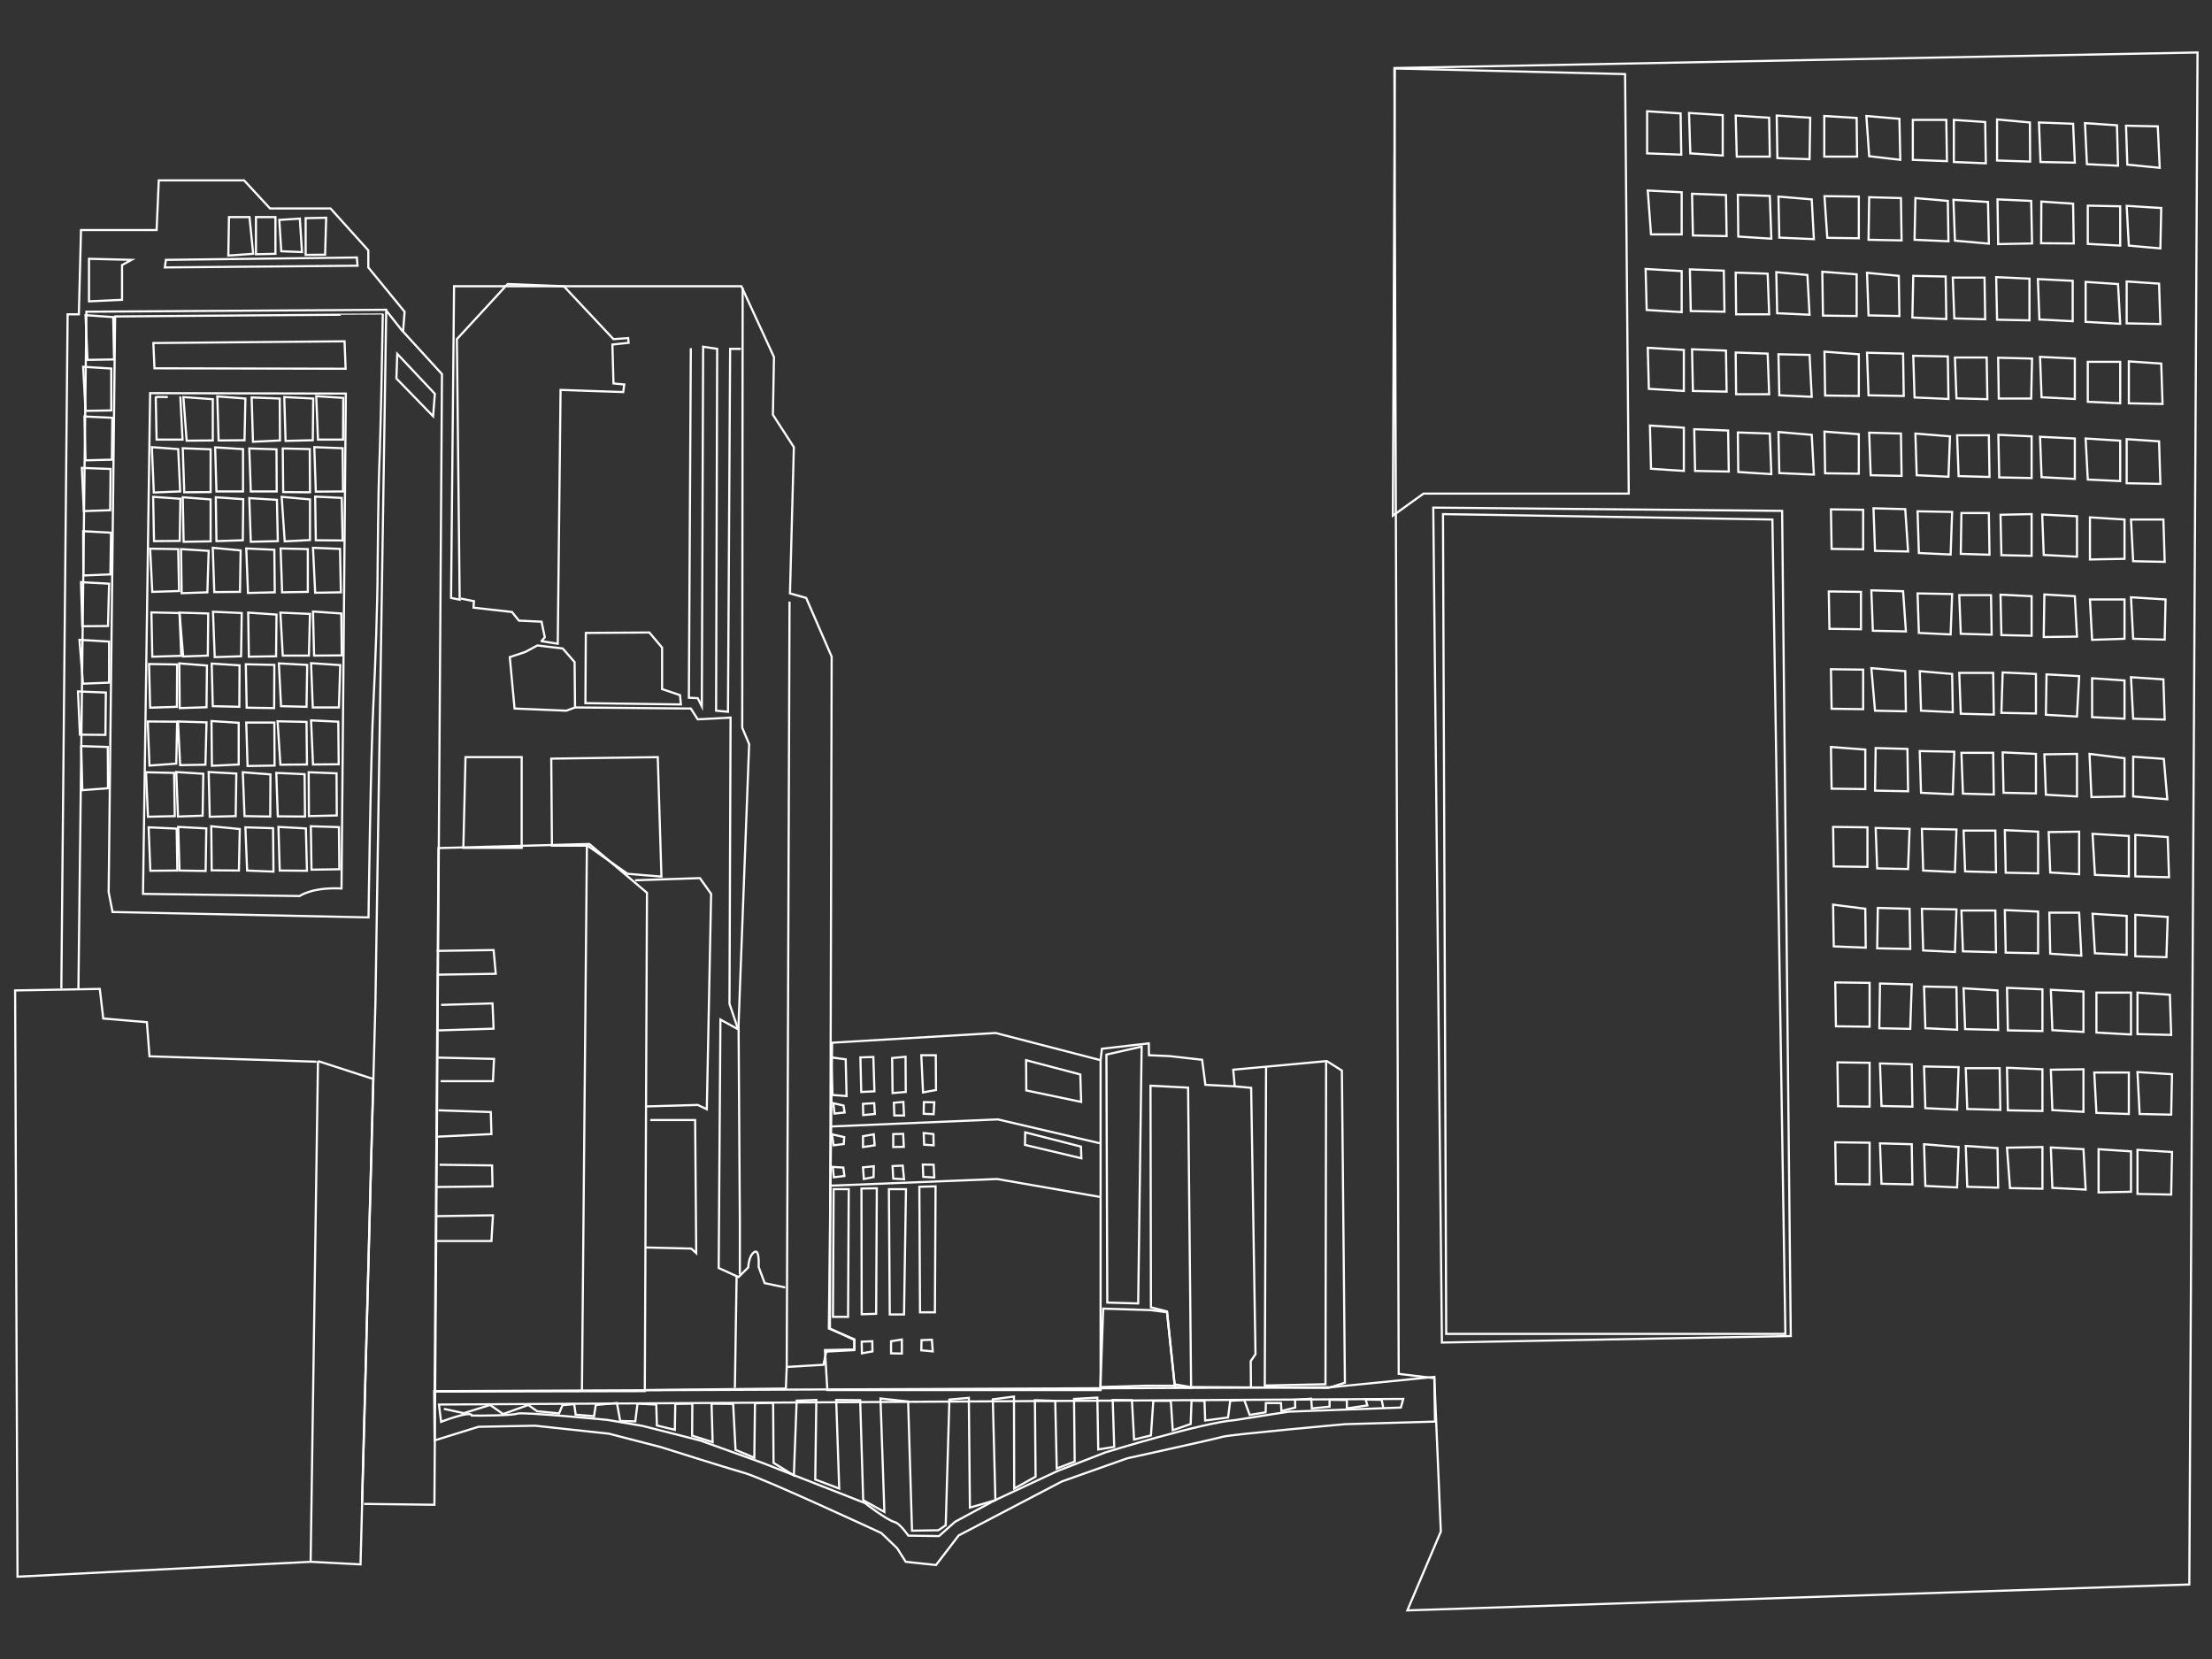 <?xml version="1.0" encoding="utf-8"?>
<!-- Generator: Adobe Illustrator 19.2.1, SVG Export Plug-In . SVG Version: 6.00 Build 0)  -->
<svg version="1.1" id="overlay" xmlns="http://www.w3.org/2000/svg" xmlns:xlink="http://www.w3.org/1999/xlink" x="0px" y="0px"
	 viewBox="0 0 1024 768" style="enable-background:new 0 0 1024 768;" xml:space="preserve">
<rect x="0" y="0" width="1024" height="768" fill="#333333" stroke="none"/>
<style type="text/css">
	.st0{fill:none;stroke:#FFFFFF;stroke-miterlimit:10;}
</style>
<g id="bridge">
	<g id="outline_3_">
		<path class="st0" d="M201,644l415-1.8l48-4.8l0.3,20.7l-41.7,1.2c0,0-52.3,4.7-56.5,5.8c-4.2,1.2-44.3,10-44.3,10l-30.2,10.7
			l-47.8,25l-10.5,13.7l-14-1.5l-4-6.3l-7.3-7c0,0-54.5-25.3-63.3-27.8c-8.8-2.5-38.8-12-38.8-12l-24-6.2l-34.2-3.7l-26.2,0.5
			l-20.3,6.3L201,644z"/>
	</g>
	<g id="detail_3_">
		<path class="st0" d="M203.2,650.2l1,8c0,0,13.9-5.4,14.2-2.9c3.1,0.1,18.9,0,21.1-0.9s41.6,2.9,41.6,2.9l16.4,2.8l26.8,6.8
			l28.9,10.4l47.2,18.5c0,0,10.2,8,14,8.9c2.5,0.9,6.1,6.2,6.1,6.2l14.2,0.2l7.4-6.6l18.5-10l28.9-13.5l22.1-8.6
			c0,0,44.8-13.8,60.2-15c8.5-1.4,24.9-3.9,24.9-3.9l51.8-1.9l1.1-4L203.2,650.2z"/>
		<polyline class="st0" points="205.5,652.2 214.7,654.2 226.9,650.4 232.9,654.6 244.6,650.4 248.6,653.3 258.8,654.3 260.4,650.5 
			265.8,650 266.5,654.9 275,655.6 275.8,650.4 285.6,649.5 287.1,657.8 294.1,658 295.1,649.8 303.8,650.2 304.1,659.9 
			312.4,661.9 312.6,649.9 320.5,649.8 320.4,664.6 329.9,667.6 329.4,649.8 339.4,649.9 340.5,671.2 349.2,674.8 349.5,649.6 
			357.9,649.4 358.1,677.2 367.5,683 368.8,648.4 377.9,648.1 377.4,684.9 388.5,689.1 387.1,648.1 398.2,648.2 399.6,694.5 
			409.4,699.9 407.6,647.4 420.4,648.8 422.2,708.6 434.4,708.4 437.8,706.1 439.5,647.9 448.5,647.1 449,697.9 460.8,694.5 
			459.6,647.8 469.4,646.5 469.5,689.1 479.4,683.6 479.1,648.2 488.5,648.5 489.2,679.8 497.5,676.6 497.2,647.6 508,647 
			508.4,671 515.8,669.8 515.1,648.1 524,648.2 525,666.4 532.8,664.5 533.9,648.5 542,648.5 542.9,662.1 551.2,659.2 551.6,648.4 
			557.6,648.5 557.9,657.6 568.5,656.2 569.5,648.5 576,648.1 578.5,655 585.9,653.8 586,649.5 593,649.5 593.2,653.2 599.6,651.6 
			599.5,648 607,647.5 607.3,652 615.5,651.2 615.5,648 623.5,648.1 623.5,652 633,650.6 632.2,647.9 639.6,648 640.4,651.9 		"/>
	</g>
</g>
<g id="centertiny">
	<polygon id="outline_6_" class="st0" points="509.4,642.1 510.7,605.8 532.8,606.5 540.3,607.5 543.8,641.5 530,641.5 	"/>
</g>
<g id="center">
	<g id="outline">
		<polygon class="st0" points="385.2,482.7 460.9,478.2 509.5,490.8 509.5,643.5 383,643.5 381.9,625 395.5,624.7 395.5,620 
			383.7,615 		"/>
	</g>
	<g id="windows_1_">
		<polygon class="st0" points="391.5,490.4 384.8,489.5 385.4,506.9 391.9,507.4 		"/>
		<polygon class="st0" points="398.3,489.5 398.7,505.5 404.8,505.2 404.3,489.3 		"/>
		<polygon class="st0" points="413,489.8 413.2,506 419.3,505.5 419.2,489.2 		"/>
		<polygon class="st0" points="426.5,488.5 427.3,505.7 433.3,504.6 433.2,488.5 		"/>
		<polygon class="st0" points="385.8,510.7 386.3,515.5 391,515 390.5,511.8 		"/>
		<polygon class="st0" points="399.5,511 399.6,516.2 405,515.7 404.7,510.7 		"/>
		<polygon class="st0" points="413.8,510.5 414,516.4 418.5,516.4 418.2,510.1 		"/>
		<polygon class="st0" points="427.7,510.2 427.6,515.6 432.2,515.8 432.5,510.3 		"/>
		<polygon class="st0" points="475,490.8 475.1,504.8 500.5,510.1 500.1,497.4 		"/>
		<polygon class="st0" points="474.6,524.2 474.5,530 500.6,536.2 500.4,530.8 		"/>
		<polygon class="st0" points="385.1,525.1 385.9,530.2 390.6,529.6 390.8,526.4 		"/>
		<polygon class="st0" points="399.5,526 399.5,531 404.9,530.2 404.5,525.1 		"/>
		<polygon class="st0" points="413.5,525 413.5,531 418.4,530.9 418.1,524.9 		"/>
		<polygon class="st0" points="427.6,524.5 427.8,529.9 432.2,530.2 432.1,525 		"/>
		<polygon class="st0" points="385.5,540.2 386,545 390.9,544.4 390.4,540.5 		"/>
		<polygon class="st0" points="399.5,540.4 399.9,545.8 404.4,544.9 404.5,539.9 		"/>
		<polygon class="st0" points="413.2,539.8 413.5,545.6 418.5,545.9 417.9,539.6 		"/>
		<polygon class="st0" points="427.2,539.1 427.4,544.8 432.5,545.1 432.2,539.2 		"/>
		<polygon class="st0" points="385.9,550.5 392.9,550.5 392.6,609.6 385.6,609.6 		"/>
		<polygon class="st0" points="398.8,550.2 398.9,608.4 405.6,608.2 405.9,550.1 		"/>
		<polygon class="st0" points="411.5,550.5 411.9,608.5 418.5,608.5 419.4,550.5 		"/>
		<polygon class="st0" points="425.6,549.4 425.9,607.5 432.8,607.5 433.1,549.2 		"/>
		<polygon class="st0" points="398.9,621.1 399,626.5 403.9,625.6 403.8,620.9 		"/>
		<polygon class="st0" points="412.5,620.9 412.5,626.5 417.5,626.6 417.5,620.1 		"/>
		<polygon class="st0" points="426.6,620.4 426.5,625.1 431.8,625.6 431.4,620.2 		"/>
	</g>
	<g id="dividers">
		<polyline class="st0" points="384.2,521.5 461.9,518.2 509.8,529.4 		"/>
		<polyline class="st0" points="384.1,548.9 461.6,545.8 509.8,554.2 		"/>
	</g>
</g>
<g id="midleftback">
	<polyline id="outline_1_" class="st0" points="299,643.5 363.8,642.8 364.2,632.8 381.2,631.8 382.5,625.7 395.5,625 395.5,620.3 
		384.2,615 385,304 373.2,276.8 365.7,274.7 367.5,207 357.8,192 358.3,165.3 343.2,132.5 210.2,132.5 208.8,277.2 	"/>
	<g id="detail_2_">
		<g id="Layer_19">
		</g>
		<polyline id="ladder" class="st0" points="319.8,161.2 318.9,323 323,323.2 324.9,327 325.5,160.5 332,161.5 331.5,329 337,329.5 
			338,161.5 343,161.5 		"/>
		<polyline class="st0" points="343.8,133.2 343.6,336.9 346.8,344.5 341.9,474.2 342.5,564.8 342.5,590 		"/>
		<line class="st0" x1="365.5" y1="278.5" x2="364.2" y2="633.5"/>
		<path class="st0" d="M363.5,596l-9.5-2l-2.8-7.5c0,0,0.5-8.2-1.8-7c-2.9,1.6-3,7.2-3,7.2l-4.5,4.5l-9.2-4.2l0.8-115l8.2,4.5
			l-4-11.8l0.5-132.5L323,333l-3.2-5l-53.5-0.5"/>
		<polygon class="st0" points="271,325.5 271.2,293 300.6,292.8 306.5,299.8 306.5,319 314.8,321.8 315.2,326.1 		"/>
		<polygon id="window_1_" class="st0" points="241.5,392.5 241.5,350.5 215.5,350.5 214.5,392.5 		"/>
		<polyline class="st0" points="294,407.5 324,406.5 329.2,413.8 327.2,513.5 323,511.5 299.2,512.2 		"/>
		<polygon class="st0" points="306.2,405.8 304.5,350.5 255.2,351.2 255.5,391.5 272,391.5 290.5,404.5 		"/>
		<polyline id="bottom_window" class="st0" points="301,518.5 321.8,518.5 322.3,580.1 320,578 299,577.5 		"/>
		<polygon id="weird_window" class="st0" points="266,306.5 266.2,327.5 262.2,329 238.2,328 236,304.2 243.2,301.8 248.8,298.8 
			260.5,300.2 		"/>
		<path id="outline_12_" class="st0" d="M208.8,276.8l4,0.8L211.5,157l23.5-25.5l26,1l23,24.5l6.8-0.5l0.2,2.2l-7.5,0.8l0.5,18
			l5,0.5l-0.5,3.5l-29-1L258.2,298l-7.5-1.2c-0.4,0.4,1.5-1.8,1.5-1.8l-1.5-7.2l-10.5-0.5l-3.2-4l-17.8-2l0.2-3l-6-1.2"/>
		<path class="st0" d="M340.2,642.5"/>
		<line class="st0" x1="340.2" y1="642.5" x2="341" y2="590.5"/>
	</g>
</g>
<g id="farleftfront">
	<polyline id="outline_4_" class="st0" points="147.2,491.2 172.8,499.5 166.9,724.2 143.8,723 8.1,729.9 7,458.5 46.2,457.8 
		47.8,471.5 68,473.2 69.2,489 146.5,491.5 	"/>
	<line class="st0" x1="147.2" y1="491.2" x2="143.8" y2="723"/>
</g>
<g id="farleftback">
	<g id="detail">
		<polyline id="front-face" class="st0" points="167.6,695.8 173.8,464 178.8,143.4 40,144.3 36.3,457.7 		"/>
		<path class="st0" d="M53.3,146.5l-3,266.5l1.8,9.2l118.5,2.5c0,0,1-75.7,2.3-99.9c0.8-15.3,1.9-46.1,1.9-61.4
			c0-3.9,0.4-37.9,0.7-45.3c0.4-9,1-35.3,1-35.3l0.7-37.2C177.2,145.5,53.7,146.5,53.3,146.5z"/>
		<line class="st0" x1="186.4" y1="153.4" x2="179" y2="144"/>
		<g id="leftwindowstack">
			<polygon class="st0" points="39.6,145.9 52.4,146.8 52.8,166.4 40.5,166.6 			"/>
			<polygon class="st0" points="38.5,169.8 51.5,170.6 51.5,190 39.6,190.2 			"/>
			<polygon class="st0" points="39.1,192.8 52,193.4 51.8,212.8 39.6,213.1 			"/>
			<polygon class="st0" points="37.9,216.6 51.2,217.1 51,236.2 38.8,236.6 			"/>
			<polygon class="st0" points="38.5,245.9 51.4,246.6 51.1,265.9 38.6,266.4 			"/>
			<polygon class="st0" points="37.5,269.5 50.5,270.2 50,289.8 38.1,289.9 			"/>
			<polygon class="st0" points="36.8,296.2 50.5,297 50.5,316 38.4,316.5 			"/>
			<polygon class="st0" points="36.1,320.1 49,320.6 48.8,340.2 37,340.1 			"/>
			<polygon class="st0" points="37.6,345.4 49.9,345.8 50,364.9 38.1,365.8 			"/>
		</g>
		<g id="windowstack">
			<path class="st0" d="M66.2,413.8l72.5,1c0,0,5.8-4.2,19.4-3.5l2-229.1L69.5,182L66.2,413.8z"/>
			<g id="row2_1_">
				<polygon class="st0" points="70.3,207 71.2,228 83.4,227.5 82.5,207.9 				"/>
				<polygon class="st0" points="84.6,207.5 97.5,208 97.5,227.8 85.3,227.9 				"/>
				<polygon class="st0" points="99.6,207.1 100.2,227.5 112.5,227.5 112.5,207.9 				"/>
				<polygon class="st0" points="115.4,207.6 128,208 128.1,227.5 116.1,227.5 				"/>
				<polygon class="st0" points="130.9,207.6 143.4,207.9 143.5,227.9 131.1,227.8 				"/>
				<polygon class="st0" points="145.5,207 158.6,207.5 158.8,227.5 146.2,227.6 				"/>
			</g>
			<g id="row3">
				<polygon class="st0" points="70.9,230 71.3,250.5 83.2,250.4 83.5,230.9 				"/>
				<polygon class="st0" points="84.6,230.2 97.5,231.2 97.5,250.6 85,250.8 				"/>
				<polygon class="st0" points="99.9,230.2 100.2,250.5 112.4,250.1 112.6,231.1 				"/>
				<polygon class="st0" points="115.4,230.6 128.2,231.4 128.6,250.5 116.1,250.8 				"/>
				<polygon class="st0" points="130.4,230 143.5,231.2 143.5,250 131.8,250.6 				"/>
				<polygon class="st0" points="145.9,229.9 158.2,230.5 158.6,250.2 146.2,250.1 				"/>
			</g>
			<g id="row4">
				<polygon class="st0" points="69.5,254 70.5,274 82.9,273.6 82.5,254.2 				"/>
				<polygon class="st0" points="83.8,254.2 96.6,255 96,274.2 84.1,274.6 				"/>
				<polygon class="st0" points="98.5,253.6 99.2,274.1 111.1,274 111.4,254.8 				"/>
				<polygon class="st0" points="114,253.9 127,254.5 127.2,274.2 114.8,274.5 				"/>
				<polygon class="st0" points="129.9,253.9 142.5,254.2 142.5,274 130.6,274.2 				"/>
				<polygon class="st0" points="144.9,253.6 157.4,254.1 157.8,274.2 145.9,274.4 				"/>
			</g>
			<g id="row5_1_">
				<polygon class="st0" points="70.1,283.5 70.5,304 83.9,303.6 83.1,283.8 				"/>
				<polygon class="st0" points="83.1,283.6 96.4,284 96.2,303.5 84.8,303.9 				"/>
				<polygon class="st0" points="98.6,283.2 99.4,304.2 111.6,303.8 111.9,283.8 				"/>
				<polygon class="st0" points="114.9,283.6 128,284.5 127.8,303.8 115.2,304 				"/>
				<polygon class="st0" points="129.8,283.6 143.5,284.2 143,303.5 130.9,303.5 				"/>
				<polygon class="st0" points="144.9,283.1 158,284 158.2,303.4 145.4,303.5 				"/>
			</g>
			<g id="row6_1_">
				<polygon class="st0" points="69,307.4 69.5,327.6 81.9,327.2 82,307.6 				"/>
				<polygon class="st0" points="83,307.1 95.8,308.1 95.6,327.4 83.2,327.8 				"/>
				<polygon class="st0" points="98,307.2 98.5,326.9 110.8,327.2 110.9,308 				"/>
				<polygon class="st0" points="113.8,307.5 127,307.8 126.9,327.8 114.2,327.6 				"/>
				<polygon class="st0" points="129.1,307.1 142.2,307.8 141.9,327.2 130.1,326.9 				"/>
				<polygon class="st0" points="144,307 157.5,307.9 156.9,327.5 144.8,327.5 				"/>
			</g>
			<g id="row7_1_">
				<polygon class="st0" points="68.4,334 69.2,354.4 81.6,353.5 82,334.1 				"/>
				<polygon class="st0" points="82.4,334 95.6,334.4 95.1,354 83.4,354.2 				"/>
				<polygon class="st0" points="97.9,333.8 98.1,354.5 110.5,353.9 110.5,334.6 				"/>
				<polygon class="st0" points="114,334.5 127,334.5 127.1,354.4 114.6,354.6 				"/>
				<polygon class="st0" points="128.5,333.9 141.9,334.2 142.1,353.9 129.8,354 				"/>
				<polygon class="st0" points="144,333.5 156.6,334.1 156.8,353.8 144.9,353.9 				"/>
			</g>
			<g id="row8_1_">
				<polygon class="st0" points="67.6,357.5 68.5,378.1 80.9,377.8 80.6,357.8 				"/>
				<polygon class="st0" points="81.6,357.4 94.1,358.2 93.8,377.6 82.4,378 				"/>
				<polygon class="st0" points="96.6,357.4 97.1,378.1 109.1,377.8 109.4,358.1 				"/>
				<polygon class="st0" points="112.4,357.5 125.2,358.5 125.1,378 113.2,377.8 				"/>
				<polygon class="st0" points="127.9,357.8 141,358.4 141.2,378 128.6,377.9 				"/>
				<polygon class="st0" points="142.9,357.5 155.8,358 155.9,377.5 143,377.8 				"/>
			</g>
			<g id="row9_1_">
				<polygon class="st0" points="68.8,383 69.6,403.1 82.1,403 81.8,383.6 				"/>
				<polygon class="st0" points="82.5,382.8 95.5,383.5 95.2,403.2 83.1,403 				"/>
				<polygon class="st0" points="97.8,382.5 98,402.9 110.6,403 111,383.8 				"/>
				<polygon class="st0" points="113.6,383 126.4,383.4 126.6,403.5 114.4,403 				"/>
				<polygon class="st0" points="128.9,382.8 141.6,383.5 142.1,403.1 129.5,403 				"/>
				<polygon class="st0" points="143.9,382.5 156.9,382.9 157.1,402.4 144.2,402.6 				"/>
			</g>
			<g id="row1_1_">
				<path class="st0" d="M72.1,183.9l0.4,19.6h12l-1-19.5C83.5,184,71.8,183.5,72.1,183.9z"/>
				<path class="st0" d="M84.9,183.8l1.5,20.2l12.1-0.1v-19.1C98.5,184.8,85.4,183.8,84.9,183.8z"/>
				<polygon class="st0" points="100.6,183.5 101.2,203.9 113.2,203.8 113.6,184.5 				"/>
				<polygon class="st0" points="116.5,184 117.1,204.5 129.6,203.9 129.5,184.5 				"/>
				<polygon class="st0" points="131.6,183.8 132.2,204.1 144.8,203.8 145,184.5 				"/>
				<polygon class="st0" points="146.4,183.4 147.2,203.5 158.8,203.5 158.9,184.2 				"/>
			</g>
		</g>
		<g id="top-windows">
			<polygon class="st0" points="106,100.5 115.5,100.5 117.2,117.5 105.7,118.3 			"/>
			<polygon class="st0" points="118.5,117.7 118.5,100.5 127.5,100.5 127.5,117.5 			"/>
			<polygon class="st0" points="130.2,116.3 139.8,116.7 138.8,101.2 129.3,101.8 			"/>
			<polygon class="st0" points="141.5,101 141.5,118 150.5,117.9 151,100.8 			"/>
			<polygon class="st0" points="76.3,123.8 165.5,123 165.2,119.2 76.8,120.3 			"/>
			<polygon class="st0" points="41.2,119.8 41.2,139.5 56.5,138.8 56.5,122.7 60.9,120.3 			"/>
			<polygon class="st0" points="183.9,163.8 183.5,175.2 200.5,192.7 201.3,182.3 			"/>
			<polygon class="st0" points="71,158.8 71.5,170.5 160,170.7 159.5,158 			"/>
		</g>
	</g>
	<polyline id="outline_2_" class="st0" points="28.4,457.5 31.3,145.5 36.5,145.5 37.5,106.5 72.5,106.5 73.5,83.5 113,83.5 
		125,96.5 153,96.5 170.5,115.9 170.5,123.8 187.3,144.3 186.6,153.5 204.6,173.2 201.1,696.6 168.5,696.2 	"/>
</g>
<g id="midleftfront">
	<polygon id="outline_10_" class="st0" points="272.8,390.7 203,392.6 201.2,644.2 298.5,644 299.5,413.3 	"/>
	<g id="detail_1_">
		<g id="Layer_16">
			<line class="st0" x1="271.7" y1="390.7" x2="269.4" y2="643.8"/>
			<polyline class="st0" points="202.2,440.2 228.5,439.8 229.5,450.8 202.9,451.2 			"/>
			<polyline class="st0" points="204.2,465.2 228,464.5 228.5,476.2 203,477 			"/>
			<polyline class="st0" points="202.9,489.6 228.7,490.2 228.2,500.5 204,500.5 			"/>
			<polyline class="st0" points="203,514 227.2,514.8 227.5,525 202.5,526.2 			"/>
			<polyline class="st0" points="203.5,539.2 227.8,539.5 228,549.2 201.8,549.5 			"/>
			<polyline class="st0" points="201.6,563 228.2,562.6 227.5,574.5 202,574.5 			"/>
		</g>
	</g>
</g>
<g id="far-right">
	<polygon id="outline_8_" class="st0" points="645.5,31.5 1017.3,24.3 1013.5,733.5 651.5,745.5 667,709 664,638 647.5,636 	"/>
	<g id="detail_6_">
		<g id="windows">
			<g id="row6">
				<polygon class="st0" points="847.6,235.8 847.9,254.1 862.5,254.3 862.5,236 				"/>
				<polygon class="st0" points="867.3,235.3 868,255 883.3,255.3 882,235.7 				"/>
				<polygon class="st0" points="887.7,236.7 888.3,256 903,256.7 903.7,237 				"/>
				<polygon class="st0" points="908,237.5 907.7,256.4 921,256.8 920.7,237.5 				"/>
				<polygon class="st0" points="926.1,238.3 926.5,257 940.5,257.3 940.5,238 				"/>
				<polygon class="st0" points="945.4,238.2 946.1,256.9 961.5,257.7 961.5,239 				"/>
				<polygon class="st0" points="967.5,239.5 967.5,259 983.5,258.7 983.5,240.5 				"/>
				<polygon class="st0" points="986.5,240.5 987.5,259.8 1002.1,260.1 1001.5,240.5 				"/>
			</g>
			<g id="row5">
				<polygon class="st0" points="763.8,197 764.3,217 779.5,218 779.5,198 				"/>
				<polygon class="st0" points="784.3,198.7 784.7,218 800.3,218.3 800,199.3 				"/>
				<polygon class="st0" points="804.5,200.2 804.7,218.5 820,219.5 819.3,200.7 				"/>
				<polygon class="st0" points="823.3,200 823.7,219 839.7,219.7 838.7,201.3 				"/>
				<polygon class="st0" points="844.6,199.8 844.9,219.1 860.5,219.3 860.5,201 				"/>
				<polygon class="st0" points="865.3,200.3 866,220 880.3,220.3 880,200.7 				"/>
				<polygon class="st0" points="886.7,200.7 887.3,220 902,220.7 902.7,202 				"/>
				<polygon class="st0" points="906,201.5 906.7,220.4 921,220.8 920.7,201.5 				"/>
				<polygon class="st0" points="925.1,201.3 925.5,221 940.5,221.3 940.5,202 				"/>
				<polygon class="st0" points="944.4,202.2 945.1,220.9 960.5,221.7 960.5,203 				"/>
				<polygon class="st0" points="965.5,203 966.5,222 981.5,222.7 981.5,204 				"/>
				<polygon class="st0" points="984.5,203.3 984.5,223.7 1000.1,224 999.5,204.3 				"/>
			</g>
			<g id="row4_1_">
				<polygon class="st0" points="762.8,161 763.3,180 779.5,181 779.5,162 				"/>
				<polygon class="st0" points="783.3,161.7 783.7,181 799.3,181.3 799,162.3 				"/>
				<polygon class="st0" points="803.5,163.2 803.7,182.5 819,182.5 818.3,163.7 				"/>
				<polygon class="st0" points="823.3,164 823.7,183 838.7,183.7 837.7,164.3 				"/>
				<polygon class="st0" points="844.6,162.8 844.9,183.1 860.5,183.3 860.5,164 				"/>
				<polygon class="st0" points="864.3,163.3 865,183 881.3,183.3 881,163.7 				"/>
				<polygon class="st0" points="885.7,164.7 886.3,184 902,184.7 901.7,165 				"/>
				<polygon class="st0" points="905,165.5 905.7,184.4 920,184.8 919.7,165.5 				"/>
				<polygon class="st0" points="925,165.6 925.3,184.5 940.3,184.5 940.7,166 				"/>
				<polygon class="st0" points="944.4,165.2 945.1,183.9 960.5,184.7 960.5,166 				"/>
				<polygon class="st0" points="966.5,167.5 966.5,186 981.5,186.7 981.5,167.5 				"/>
				<polygon class="st0" points="985.5,167.3 985.5,186.7 1001.1,187 1000.5,168.3 				"/>
			</g>
			<g id="row3_1_">
				<polygon class="st0" points="761.8,124.5 762.3,143.5 778.5,144.5 778.5,125.5 				"/>
				<polygon class="st0" points="782.3,124.7 782.7,144 798.3,144.3 798,125.3 				"/>
				<polygon class="st0" points="803.5,126.2 803.7,145.5 819,145.5 818.3,126.7 				"/>
				<polygon class="st0" points="822.3,126 822.7,145 837.7,145.7 836.7,127.3 				"/>
				<polygon class="st0" points="843.6,125.8 843.9,146.1 859.5,146.3 859.5,127 				"/>
				<polygon class="st0" points="864.3,126.3 865,146 879.3,146.3 879,127.7 				"/>
				<polygon class="st0" points="885.7,127.7 885.3,147 901,147.7 900.7,128 				"/>
				<polygon class="st0" points="904,128.5 904.7,147.4 919,147.8 918.7,128.5 				"/>
				<polygon class="st0" points="924.1,128.3 924.5,148 939.5,148.3 939.5,129 				"/>
				<polygon class="st0" points="943.4,129.2 944.1,147.9 959.5,148.7 959.5,130 				"/>
				<polygon class="st0" points="965.5,130.5 965.5,149 981.5,149.9 980.5,131.5 				"/>
				<polygon class="st0" points="984.5,130.3 984.5,149.7 1000.1,150 999.5,131.3 				"/>
			</g>
			<g id="row2">
				<polygon class="st0" points="762.8,88.2 764.3,108.5 778.5,108.5 778.5,89 				"/>
				<polygon class="st0" points="783.3,89.7 783.7,109 799.3,109.3 799,90.3 				"/>
				<polygon class="st0" points="804.5,90.2 804.7,109.5 820,110.5 819.3,90.7 				"/>
				<polygon class="st0" points="823.3,91 823.7,110 839.7,110.7 838.7,92.3 				"/>
				<polygon class="st0" points="844.6,90.8 845.9,110.1 860.5,110.3 860.5,91 				"/>
				<polygon class="st0" points="865.3,91.3 865,111 880.3,111.3 880,91.7 				"/>
				<polygon class="st0" points="886.7,91.7 886.3,111 902,111.7 901.7,93 				"/>
				<polygon class="st0" points="904.3,92.5 905,111.4 920.7,112.8 920.3,93.5 				"/>
				<polygon class="st0" points="924.7,92.3 925,113 940.7,112.7 940.3,93 				"/>
				<polygon class="st0" points="945,93.3 944.9,112.6 960,112.7 959.7,94.3 				"/>
				<polygon class="st0" points="966.5,95.2 966.5,112.9 981.5,113.7 981.5,95.5 				"/>
				<polygon class="st0" points="984.5,95.3 985.5,113.7 1000.1,115 1000.5,96.3 				"/>
			</g>
			<g id="row1">
				<polygon class="st0" points="762.5,51.5 762.5,71 778.3,71.6 778,52.5 				"/>
				<polygon class="st0" points="781.9,52.3 782.5,71 797.5,72 797.5,53.3 				"/>
				<polygon class="st0" points="803.5,53.5 804,72.5 819.3,72.5 819,54.5 				"/>
				<polygon class="st0" points="822.5,53.5 822.8,73.2 837.7,73.7 838,54.5 				"/>
				<polygon class="st0" points="844.5,53.7 844.5,72.5 859.7,72.5 859.5,54.6 				"/>
				<polygon class="st0" points="864,53.7 865.3,72.3 879.7,74 879.3,55 				"/>
				<polygon class="st0" points="885.5,55.5 885.5,74 901.3,74.6 901,55.5 				"/>
				<polygon class="st0" points="904.5,55.5 904.5,75 919.3,75.6 919,56.5 				"/>
				<polygon class="st0" points="924.5,55.3 924.5,74.3 939.8,74.8 939.7,56.7 				"/>
				<polygon class="st0" points="943.9,56.7 944.6,75 960.5,75.3 959.7,57.3 				"/>
				<polygon class="st0" points="965.2,57 966.1,76 980.5,76.7 980,58 				"/>
				<polygon class="st0" points="984.2,58.2 984.8,76.2 999.8,77.7 998.9,58.5 				"/>
			</g>
			<g id="row9">
				<polygon class="st0" points="847.6,345.8 847.9,365.1 863.5,365.3 863.5,347 				"/>
				<polygon class="st0" points="868.3,346.3 868,366 883.3,366.3 883,346.7 				"/>
				<polygon class="st0" points="888.7,347.7 889.3,367 904,367.7 904.7,348 				"/>
				<polygon class="st0" points="908,348.5 908.7,367.4 923,367.8 922.7,348.5 				"/>
				<polygon class="st0" points="927.1,348.3 927.5,367 942.5,367.3 942.5,349 				"/>
				<polygon class="st0" points="946.4,349.2 947.1,367.9 961.5,368.7 961.5,349 				"/>
				<polygon class="st0" points="967.3,349 968.2,369 983.5,368.7 983.5,351 				"/>
				<polygon class="st0" points="987.5,350.3 987.5,368.7 1003.3,370 1001.7,351.3 				"/>
			</g>
			<g id="row10">
				<polygon class="st0" points="848.6,382.8 848.9,401.1 864.5,401.3 864.5,383 				"/>
				<polygon class="st0" points="868.3,383.3 869,402 883.3,402.3 884,383.7 				"/>
				<polygon class="st0" points="889.7,383.7 890.3,403 905,403.7 905.7,384 				"/>
				<polygon class="st0" points="909,384.5 909.7,403.4 924,403.8 923.7,384.5 				"/>
				<polygon class="st0" points="928.1,384.3 928.5,404 943.5,404.3 943.5,385 				"/>
				<polygon class="st0" points="948.4,385.2 949.1,403.9 962.5,404.7 962.5,385 				"/>
				<polygon class="st0" points="968.7,386 969.8,405 985.5,405.7 985.5,387 				"/>
				<polygon class="st0" points="988.5,386.5 988.5,405.7 1004.1,406.1 1003.5,387.5 				"/>
			</g>
			<g id="row11">
				<polygon class="st0" points="848.6,418.8 848.9,438.1 863.7,438.7 863.5,420.7 				"/>
				<polygon class="st0" points="869.3,420.3 869,439 884.3,439.3 884,420.7 				"/>
				<polygon class="st0" points="889.7,420.7 890.3,440 905,440.7 905.7,421 				"/>
				<polygon class="st0" points="908,421.5 908.7,440.4 924,440.8 923.7,421.5 				"/>
				<polygon class="st0" points="928.1,421.3 928.5,441 943.5,441.3 943.5,422 				"/>
				<polygon class="st0" points="948.7,422.5 949.1,441.5 963.5,442.4 962.5,422.5 				"/>
				<polygon class="st0" points="968.7,423 969.8,441.3 984.5,442 984.5,424 				"/>
				<polygon class="st0" points="988.5,423.5 988.5,442.7 1002.9,443.1 1003.5,424.5 				"/>
			</g>
			<g id="row12">
				<polygon class="st0" points="849.6,454.8 849.9,475.1 865.5,475.3 865.5,455 				"/>
				<polygon class="st0" points="870.3,455.3 870,476 884.3,476.3 885,455.7 				"/>
				<polygon class="st0" points="890.7,456.7 891.3,476 906,476.7 905.7,457 				"/>
				<polygon class="st0" points="909,457.5 909.7,476.4 925,476.8 924.7,458.5 				"/>
				<polygon class="st0" points="929.1,457.3 929.5,477 945.5,477.3 945.5,458 				"/>
				<polygon class="st0" points="949.4,458.2 950.1,476.9 964.5,477.7 964.5,459 				"/>
				<polygon class="st0" points="970.5,459.5 970.5,478 986.5,478.9 986.5,459.5 				"/>
				<polygon class="st0" points="989.5,459.5 989.5,478.7 1005.1,479.1 1004.5,460.5 				"/>
			</g>
			<g id="row13">
				<polygon class="st0" points="850.6,491.8 850.9,512.1 865.5,512.3 865.5,492 				"/>
				<polygon class="st0" points="870.3,492.3 871,512 885.3,512.3 885,492.7 				"/>
				<polygon class="st0" points="890.7,493.7 891.3,513 906,513.7 906.7,494 				"/>
				<polygon class="st0" points="910,494.5 910.7,513.4 926,513.8 925.7,494.5 				"/>
				<polygon class="st0" points="929.1,494.3 929.5,514 945.5,514.3 945.5,495 				"/>
				<polygon class="st0" points="949.4,495.2 950.1,513.9 964.5,514.7 964.5,495 				"/>
				<polygon class="st0" points="969.5,496.5 970.5,515.2 985.5,515.7 985.5,496.5 				"/>
				<polygon class="st0" points="989.5,496.3 990.5,515.7 1005.1,516 1005.5,497.3 				"/>
			</g>
			<g id="row14">
				<polygon class="st0" points="849.6,528.8 849.9,548.1 865.5,548.3 865.5,529 				"/>
				<polygon class="st0" points="870.3,529.3 871,548 885.3,548.3 885,529.7 				"/>
				<polygon class="st0" points="890.7,529.7 891.3,549 906,549.7 906.7,531 				"/>
				<polygon class="st0" points="910,530.5 910.7,549.4 925,549.8 924.7,531.5 				"/>
				<polygon class="st0" points="929.1,531.3 930.5,550 945.5,550.3 945.5,531 				"/>
				<polygon class="st0" points="949.4,531.2 950.1,549.9 965.5,550.7 964.5,532 				"/>
				<polygon class="st0" points="971.5,532 971.5,552 986.5,551.7 986.5,533 				"/>
				<polygon class="st0" points="989.5,532.3 989.5,552.7 1005.1,553 1005.5,533.3 				"/>
			</g>
			<g id="row7">
				<polygon class="st0" points="846.6,273.8 846.9,291.1 861.5,291.3 861.5,274 				"/>
				<polygon class="st0" points="866.3,273.3 867,292 882.3,292.3 881,273.7 				"/>
				<polygon class="st0" points="887.7,274.7 888.3,293 903,293.7 903.7,275 				"/>
				<polygon class="st0" points="907,275.5 907.7,293.4 922,293.8 921.7,275.5 				"/>
				<polygon class="st0" points="926.1,275.3 926.5,294 940.5,294.3 940.5,276 				"/>
				<polygon class="st0" points="946.4,275.2 946.1,294.9 961.5,294.7 960.5,276 				"/>
				<polygon class="st0" points="967.5,277.5 968.5,296.2 983.5,295.7 983.5,277.5 				"/>
				<polygon class="st0" points="986.5,276.5 987.5,295.7 1002.1,296.1 1002.5,277.5 				"/>
			</g>
			<g id="row8">
				<polygon class="st0" points="847.6,309.8 847.9,328.1 862.5,328.3 862.5,310 				"/>
				<polygon class="st0" points="866.3,309.3 868,329 882.3,329.3 882,310.7 				"/>
				<polygon class="st0" points="888.7,310.7 889.3,329 904,329.7 903.7,312 				"/>
				<polygon class="st0" points="907,311.5 907.7,330.4 923,330.8 922.7,311.5 				"/>
				<polygon class="st0" points="927.1,311.3 926.5,330 942.5,330.3 942.5,312 				"/>
				<polygon class="st0" points="947.4,312.2 947.1,330.9 961.5,331.7 962.5,313 				"/>
				<polygon class="st0" points="968.5,314 968.5,332 983.5,332.7 983.5,315 				"/>
				<polygon class="st0" points="986.5,313.5 987.5,332.7 1002.1,333.1 1001.5,314.5 				"/>
			</g>
		</g>
		<polygon id="jut" class="st0" points="659,228.5 754,228.5 752.3,34.3 645.7,31.7 644.8,238.7 		"/>
		<polygon id="outer" class="st0" points="663.5,235 825,236.5 829,618.5 667.5,621.5 		"/>
		<polygon id="inner" class="st0" points="668,238 820.5,240.5 826.5,617.5 669.5,617.5 		"/>
	</g>
</g>
<g id="midright">
	<g id="outline_5_">
		<polyline class="st0" points="509.5,490.8 510.1,485.5 531.8,483 531.9,488.5 541.4,488.9 556.5,490.6 558,502.2 571.6,502.9 
			570.9,495.2 614.2,491.2 621.2,495.6 622.6,640.1 615,642.5 551.2,642.1 543.5,640.8 		"/>
	</g>
	<g id="detail_4_">
		<polygon class="st0" points="512.2,488.2 512.6,603 526.9,603.4 528.5,484.5 		"/>
		<polygon class="st0" points="532.6,502.6 532.8,605.2 540.2,607.1 543.9,642 551.4,642.4 550,503.5 		"/>
		<polyline class="st0" points="571.6,502.9 579.2,503.6 581.2,626.9 579,630.1 579.1,642.1 		"/>
		<polyline class="st0" points="586.1,493.9 585.5,641.4 613.6,640.8 613.9,491.4 		"/>
	</g>
</g>
</svg>
